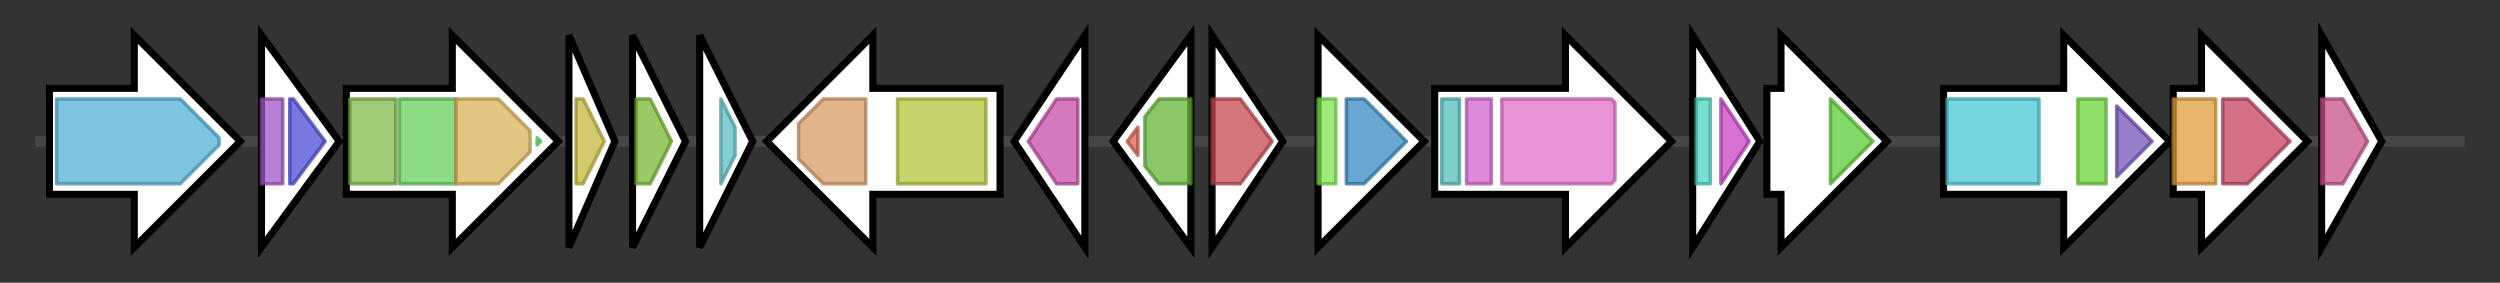 <svg version="1.1" baseProfile="full" xmlns="http://www.w3.org/2000/svg" width="707.467" height="80">
	<rect width="100%" height="100%" fill="#333333" stroke="none"/>
	<g>
		<line x1="10" y1="40.0" x2="697.467" y2="40.0" style="stroke:rgb(70,70,70); stroke-width:3 "/>
		<g>
			<title> (ctg14_69)</title>
			<polygon class=" (ctg14_69)" points="14,25 38,25 38,10 68,40 38,70 38,55 14,55" fill="rgb(255,255,255)" fill-opacity="1.0" stroke="rgb(0,0,0)" stroke-width="2"  />
			<g>
				<title>PEPCK_ATP (PF01293)
"Phosphoenolpyruvate carboxykinase"</title>
				<polygon class="PF01293" points="16,28 51,28 62,39 62,41 51,52 16,52" stroke-linejoin="round" width="46" height="24" fill="rgb(82,176,215)" stroke="rgb(65,140,172)" stroke-width="1" opacity="0.75" />
			</g>
		</g>
		<g>
			<title> (ctg14_70)</title>
			<polygon class=" (ctg14_70)" points="74,10 96,40 74,70" fill="rgb(255,255,255)" fill-opacity="1.0" stroke="rgb(0,0,0)" stroke-width="2"  />
			<g>
				<title>GntR (PF00392)
"Bacterial regulatory proteins, gntR family"</title>
				<rect class="PF00392" x="74" y="28" stroke-linejoin="round" width="6" height="24" fill="rgb(160,85,194)" stroke="rgb(127,68,155)" stroke-width="1" opacity="0.75" />
			</g>
			<g>
				<title>FCD (PF07729)
"FCD domain"</title>
				<polygon class="PF07729" points="82,28 83,28 92,40 83,52 82,52" stroke-linejoin="round" width="12" height="24" fill="rgb(74,75,215)" stroke="rgb(59,60,172)" stroke-width="1" opacity="0.75" />
			</g>
		</g>
		<g>
			<title> (ctg14_71)</title>
			<polygon class=" (ctg14_71)" points="98,25 128,25 128,10 158,40 128,70 128,55 98,55" fill="rgb(255,255,255)" fill-opacity="1.0" stroke="rgb(0,0,0)" stroke-width="2"  />
			<g>
				<title>Creatinase_N (PF01321)
"Creatinase/Prolidase N-terminal domain"</title>
				<rect class="PF01321" x="99" y="28" stroke-linejoin="round" width="13" height="24" fill="rgb(125,184,70)" stroke="rgb(100,147,56)" stroke-width="1" opacity="0.75" />
			</g>
			<g>
				<title>Creatinase_N_2 (PF16189)
"Creatinase/Prolidase N-terminal domain"</title>
				<rect class="PF16189" x="113" y="28" stroke-linejoin="round" width="16" height="24" fill="rgb(101,206,92)" stroke="rgb(80,164,73)" stroke-width="1" opacity="0.75" />
			</g>
			<g>
				<title>Peptidase_M24 (PF00557)
"Metallopeptidase family M24"</title>
				<polygon class="PF00557" points="129,28 141,28 150,37 150,43 141,52 129,52" stroke-linejoin="round" width="21" height="24" fill="rgb(217,177,88)" stroke="rgb(173,141,70)" stroke-width="1" opacity="0.75" />
			</g>
			<g>
				<title>Peptidase_M24_C (PF16188)
"C-terminal region of peptidase_M24"</title>
				<polygon class="PF16188" points="152,39 153,40 152,41" stroke-linejoin="round" width="6" height="24" fill="rgb(86,220,93)" stroke="rgb(68,176,74)" stroke-width="1" opacity="0.75" />
			</g>
		</g>
		<g>
			<title> (ctg14_72)</title>
			<polygon class=" (ctg14_72)" points="161,10 174,40 161,70" fill="rgb(255,255,255)" fill-opacity="1.0" stroke="rgb(0,0,0)" stroke-width="2"  />
			<g>
				<title>YgbA_NO (PF11756)
"Nitrous oxide-stimulated promoter"</title>
				<polygon class="PF11756" points="163,28 165,28 171,40 165,52 163,52" stroke-linejoin="round" width="10" height="24" fill="rgb(196,182,61)" stroke="rgb(156,145,48)" stroke-width="1" opacity="0.75" />
			</g>
		</g>
		<g>
			<title> (ctg14_73)</title>
			<polygon class=" (ctg14_73)" points="179,10 194,40 179,70" fill="rgb(255,255,255)" fill-opacity="1.0" stroke="rgb(0,0,0)" stroke-width="2"  />
			<g>
				<title>Acetyltransf_1 (PF00583)
"Acetyltransferase (GNAT) family"</title>
				<polygon class="PF00583" points="180,28 184,28 190,40 184,52 180,52" stroke-linejoin="round" width="11" height="24" fill="rgb(121,183,50)" stroke="rgb(96,146,39)" stroke-width="1" opacity="0.75" />
			</g>
		</g>
		<g>
			<title> (ctg14_74)</title>
			<polygon class=" (ctg14_74)" points="198,10 213,40 198,70" fill="rgb(255,255,255)" fill-opacity="1.0" stroke="rgb(0,0,0)" stroke-width="2"  />
			<g>
				<title>Rick_17kDa_Anti (PF05433)
"Glycine zipper 2TM domain"</title>
				<polygon class="PF05433" points="204,28 204,28 208,36 208,44 204,52 204,52" stroke-linejoin="round" width="4" height="24" fill="rgb(92,191,196)" stroke="rgb(73,152,156)" stroke-width="1" opacity="0.75" />
			</g>
		</g>
		<g>
			<title> (ctg14_75)</title>
			<polygon class=" (ctg14_75)" points="283,25 247,25 247,10 217,40 247,70 247,55 283,55" fill="rgb(255,255,255)" fill-opacity="1.0" stroke="rgb(0,0,0)" stroke-width="2"  />
			<g>
				<title>5_nucleotid_C (PF02872)
"5'-nucleotidase, C-terminal domain"</title>
				<polygon class="PF02872" points="226,35 233,28 245,28 245,52 233,52 226,45" stroke-linejoin="round" width="19" height="24" fill="rgb(215,156,101)" stroke="rgb(172,124,80)" stroke-width="1" opacity="0.75" />
			</g>
			<g>
				<title>Metallophos (PF00149)
"Calcineurin-like phosphoesterase"</title>
				<rect class="PF00149" x="254" y="28" stroke-linejoin="round" width="25" height="24" fill="rgb(181,197,58)" stroke="rgb(144,157,46)" stroke-width="1" opacity="0.75" />
			</g>
		</g>
		<g>
			<title> (ctg14_76)</title>
			<polygon class=" (ctg14_76)" points="287,40 307,10 307,70" fill="rgb(255,255,255)" fill-opacity="1.0" stroke="rgb(0,0,0)" stroke-width="2"  />
			<g>
				<title>LysE (PF01810)
"LysE type translocator"</title>
				<polygon class="PF01810" points="291,40 299,28 305,28 305,52 299,52" stroke-linejoin="round" width="18" height="24" fill="rgb(198,75,167)" stroke="rgb(158,60,133)" stroke-width="1" opacity="0.75" />
			</g>
		</g>
		<g>
			<title> (ctg14_77)</title>
			<polygon class=" (ctg14_77)" points="315,40 337,10 337,70" fill="rgb(255,255,255)" fill-opacity="1.0" stroke="rgb(0,0,0)" stroke-width="2"  />
			<g>
				<title>GerE (PF00196)
"Bacterial regulatory proteins, luxR family"</title>
				<polygon class="PF00196" points="319,40 322,36 322,44" stroke-linejoin="round" width="5" height="24" fill="rgb(219,94,82)" stroke="rgb(175,75,65)" stroke-width="1" opacity="0.75" />
			</g>
			<g>
				<title>Autoind_bind (PF03472)
"Autoinducer binding domain"</title>
				<polygon class="PF03472" points="324,33 328,28 337,28 337,52 328,52 324,47" stroke-linejoin="round" width="13" height="24" fill="rgb(99,181,52)" stroke="rgb(79,144,41)" stroke-width="1" opacity="0.75" />
			</g>
		</g>
		<g>
			<title> (ctg14_78)</title>
			<polygon class=" (ctg14_78)" points="343,10 363,40 343,70" fill="rgb(255,255,255)" fill-opacity="1.0" stroke="rgb(0,0,0)" stroke-width="2"  />
			<g>
				<title>Autoind_synth (PF00765)
"Autoinducer synthase"</title>
				<polygon class="PF00765" points="343,28 351,28 360,40 351,52 343,52" stroke-linejoin="round" width="18" height="24" fill="rgb(197,72,80)" stroke="rgb(157,57,64)" stroke-width="1" opacity="0.75" />
			</g>
		</g>
		<g>
			<title> (ctg14_79)</title>
			<polygon class=" (ctg14_79)" points="373,25 373,25 373,10 403,40 373,70 373,55 373,55" fill="rgb(255,255,255)" fill-opacity="1.0" stroke="rgb(0,0,0)" stroke-width="2"  />
			<g>
				<title>HTH_1 (PF00126)
"Bacterial regulatory helix-turn-helix protein, lysR family"</title>
				<rect class="PF00126" x="373" y="28" stroke-linejoin="round" width="5" height="24" fill="rgb(125,227,79)" stroke="rgb(99,181,63)" stroke-width="1" opacity="0.75" />
			</g>
			<g>
				<title>LysR_substrate (PF03466)
"LysR substrate binding domain"</title>
				<polygon class="PF03466" points="381,28 386,28 398,40 386,52 381,52" stroke-linejoin="round" width="20" height="24" fill="rgb(55,136,195)" stroke="rgb(44,108,156)" stroke-width="1" opacity="0.75" />
			</g>
		</g>
		<g>
			<title> (ctg14_80)</title>
			<polygon class=" (ctg14_80)" points="406,25 443,25 443,10 473,40 443,70 443,55 406,55" fill="rgb(255,255,255)" fill-opacity="1.0" stroke="rgb(0,0,0)" stroke-width="2"  />
			<g>
				<title>OB_RNB (PF08206)
"Ribonuclease B OB domain"</title>
				<rect class="PF08206" x="408" y="28" stroke-linejoin="round" width="5" height="24" fill="rgb(85,189,186)" stroke="rgb(68,151,148)" stroke-width="1" opacity="0.75" />
			</g>
			<g>
				<title>CSD2 (PF17876)
"Cold shock domain"</title>
				<rect class="PF17876" x="415" y="28" stroke-linejoin="round" width="7" height="24" fill="rgb(208,99,204)" stroke="rgb(166,79,163)" stroke-width="1" opacity="0.75" />
			</g>
			<g>
				<title>RNB (PF00773)
"RNB domain"</title>
				<polygon class="PF00773" points="425,28 456,28 457,29 457,51 456,52 425,52" stroke-linejoin="round" width="32" height="24" fill="rgb(226,110,200)" stroke="rgb(180,88,159)" stroke-width="1" opacity="0.75" />
			</g>
		</g>
		<g>
			<title> (ctg14_81)</title>
			<polygon class=" (ctg14_81)" points="479,10 498,40 479,70" fill="rgb(255,255,255)" fill-opacity="1.0" stroke="rgb(0,0,0)" stroke-width="2"  />
			<g>
				<title>TetR_N (PF00440)
"Bacterial regulatory proteins, tetR family"</title>
				<rect class="PF00440" x="480" y="28" stroke-linejoin="round" width="4" height="24" fill="rgb(73,212,190)" stroke="rgb(58,169,152)" stroke-width="1" opacity="0.75" />
			</g>
			<g>
				<title>TetR_C_7 (PF14246)
"AefR-like transcriptional repressor, C-terminal domain"</title>
				<polygon class="PF14246" points="487,28 487,28 495,40 487,52 487,52" stroke-linejoin="round" width="10" height="24" fill="rgb(198,67,196)" stroke="rgb(158,53,156)" stroke-width="1" opacity="0.75" />
			</g>
		</g>
		<g>
			<title> (ctg14_82)</title>
			<polygon class=" (ctg14_82)" points="500,25 504,25 504,10 534,40 504,70 504,55 500,55" fill="rgb(255,255,255)" fill-opacity="1.0" stroke="rgb(0,0,0)" stroke-width="2"  />
			<g>
				<title>DUF418 (PF04235)
"Protein of unknown function (DUF418)"</title>
				<polygon class="PF04235" points="518,28 518,28 530,40 518,52 518,52" stroke-linejoin="round" width="16" height="24" fill="rgb(90,202,54)" stroke="rgb(72,161,43)" stroke-width="1" opacity="0.75" />
			</g>
		</g>
		<g>
			<title> (ctg14_83)</title>
			<polygon class=" (ctg14_83)" points="550,25 584,25 584,10 614,40 584,70 584,55 550,55" fill="rgb(255,255,255)" fill-opacity="1.0" stroke="rgb(0,0,0)" stroke-width="2"  />
			<g>
				<title>PTS_EIIC (PF02378)
"Phosphotransferase system, EIIC"</title>
				<rect class="PF02378" x="551" y="28" stroke-linejoin="round" width="26" height="24" fill="rgb(73,199,212)" stroke="rgb(58,159,169)" stroke-width="1" opacity="0.75" />
			</g>
			<g>
				<title>PTS_IIB (PF02302)
"PTS system, Lactose/Cellobiose specific IIB subunit"</title>
				<rect class="PF02302" x="588" y="28" stroke-linejoin="round" width="8" height="24" fill="rgb(106,212,56)" stroke="rgb(84,169,44)" stroke-width="1" opacity="0.75" />
			</g>
			<g>
				<title>PTS_EIIA_2 (PF00359)
"Phosphoenolpyruvate-dependent sugar phosphotransferase system, EIIA 2"</title>
				<polygon class="PF00359" points="599,30 609,40 599,50" stroke-linejoin="round" width="14" height="24" fill="rgb(115,83,186)" stroke="rgb(91,66,148)" stroke-width="1" opacity="0.75" />
			</g>
		</g>
		<g>
			<title> (ctg14_84)</title>
			<polygon class=" (ctg14_84)" points="615,25 623,25 623,10 653,40 623,70 623,55 615,55" fill="rgb(255,255,255)" fill-opacity="1.0" stroke="rgb(0,0,0)" stroke-width="2"  />
			<g>
				<title>Mannitol_dh (PF01232)
"Mannitol dehydrogenase Rossmann domain"</title>
				<rect class="PF01232" x="615" y="28" stroke-linejoin="round" width="12" height="24" fill="rgb(221,155,56)" stroke="rgb(176,124,44)" stroke-width="1" opacity="0.75" />
			</g>
			<g>
				<title>Mannitol_dh_C (PF08125)
"Mannitol dehydrogenase C-terminal domain"</title>
				<polygon class="PF08125" points="629,28 636,28 648,40 636,52 629,52" stroke-linejoin="round" width="22" height="24" fill="rgb(196,64,94)" stroke="rgb(156,51,75)" stroke-width="1" opacity="0.75" />
			</g>
		</g>
		<g>
			<title> (ctg14_85)</title>
			<polygon class=" (ctg14_85)" points="657,10 674,40 657,70" fill="rgb(255,255,255)" fill-opacity="1.0" stroke="rgb(0,0,0)" stroke-width="2"  />
			<g>
				<title>MtlR (PF05068)
"Mannitol repressor"</title>
				<polygon class="PF05068" points="657,28 663,28 670,40 663,52 657,52" stroke-linejoin="round" width="16" height="24" fill="rgb(198,82,137)" stroke="rgb(158,65,109)" stroke-width="1" opacity="0.75" />
			</g>
		</g>
	</g>
</svg>
